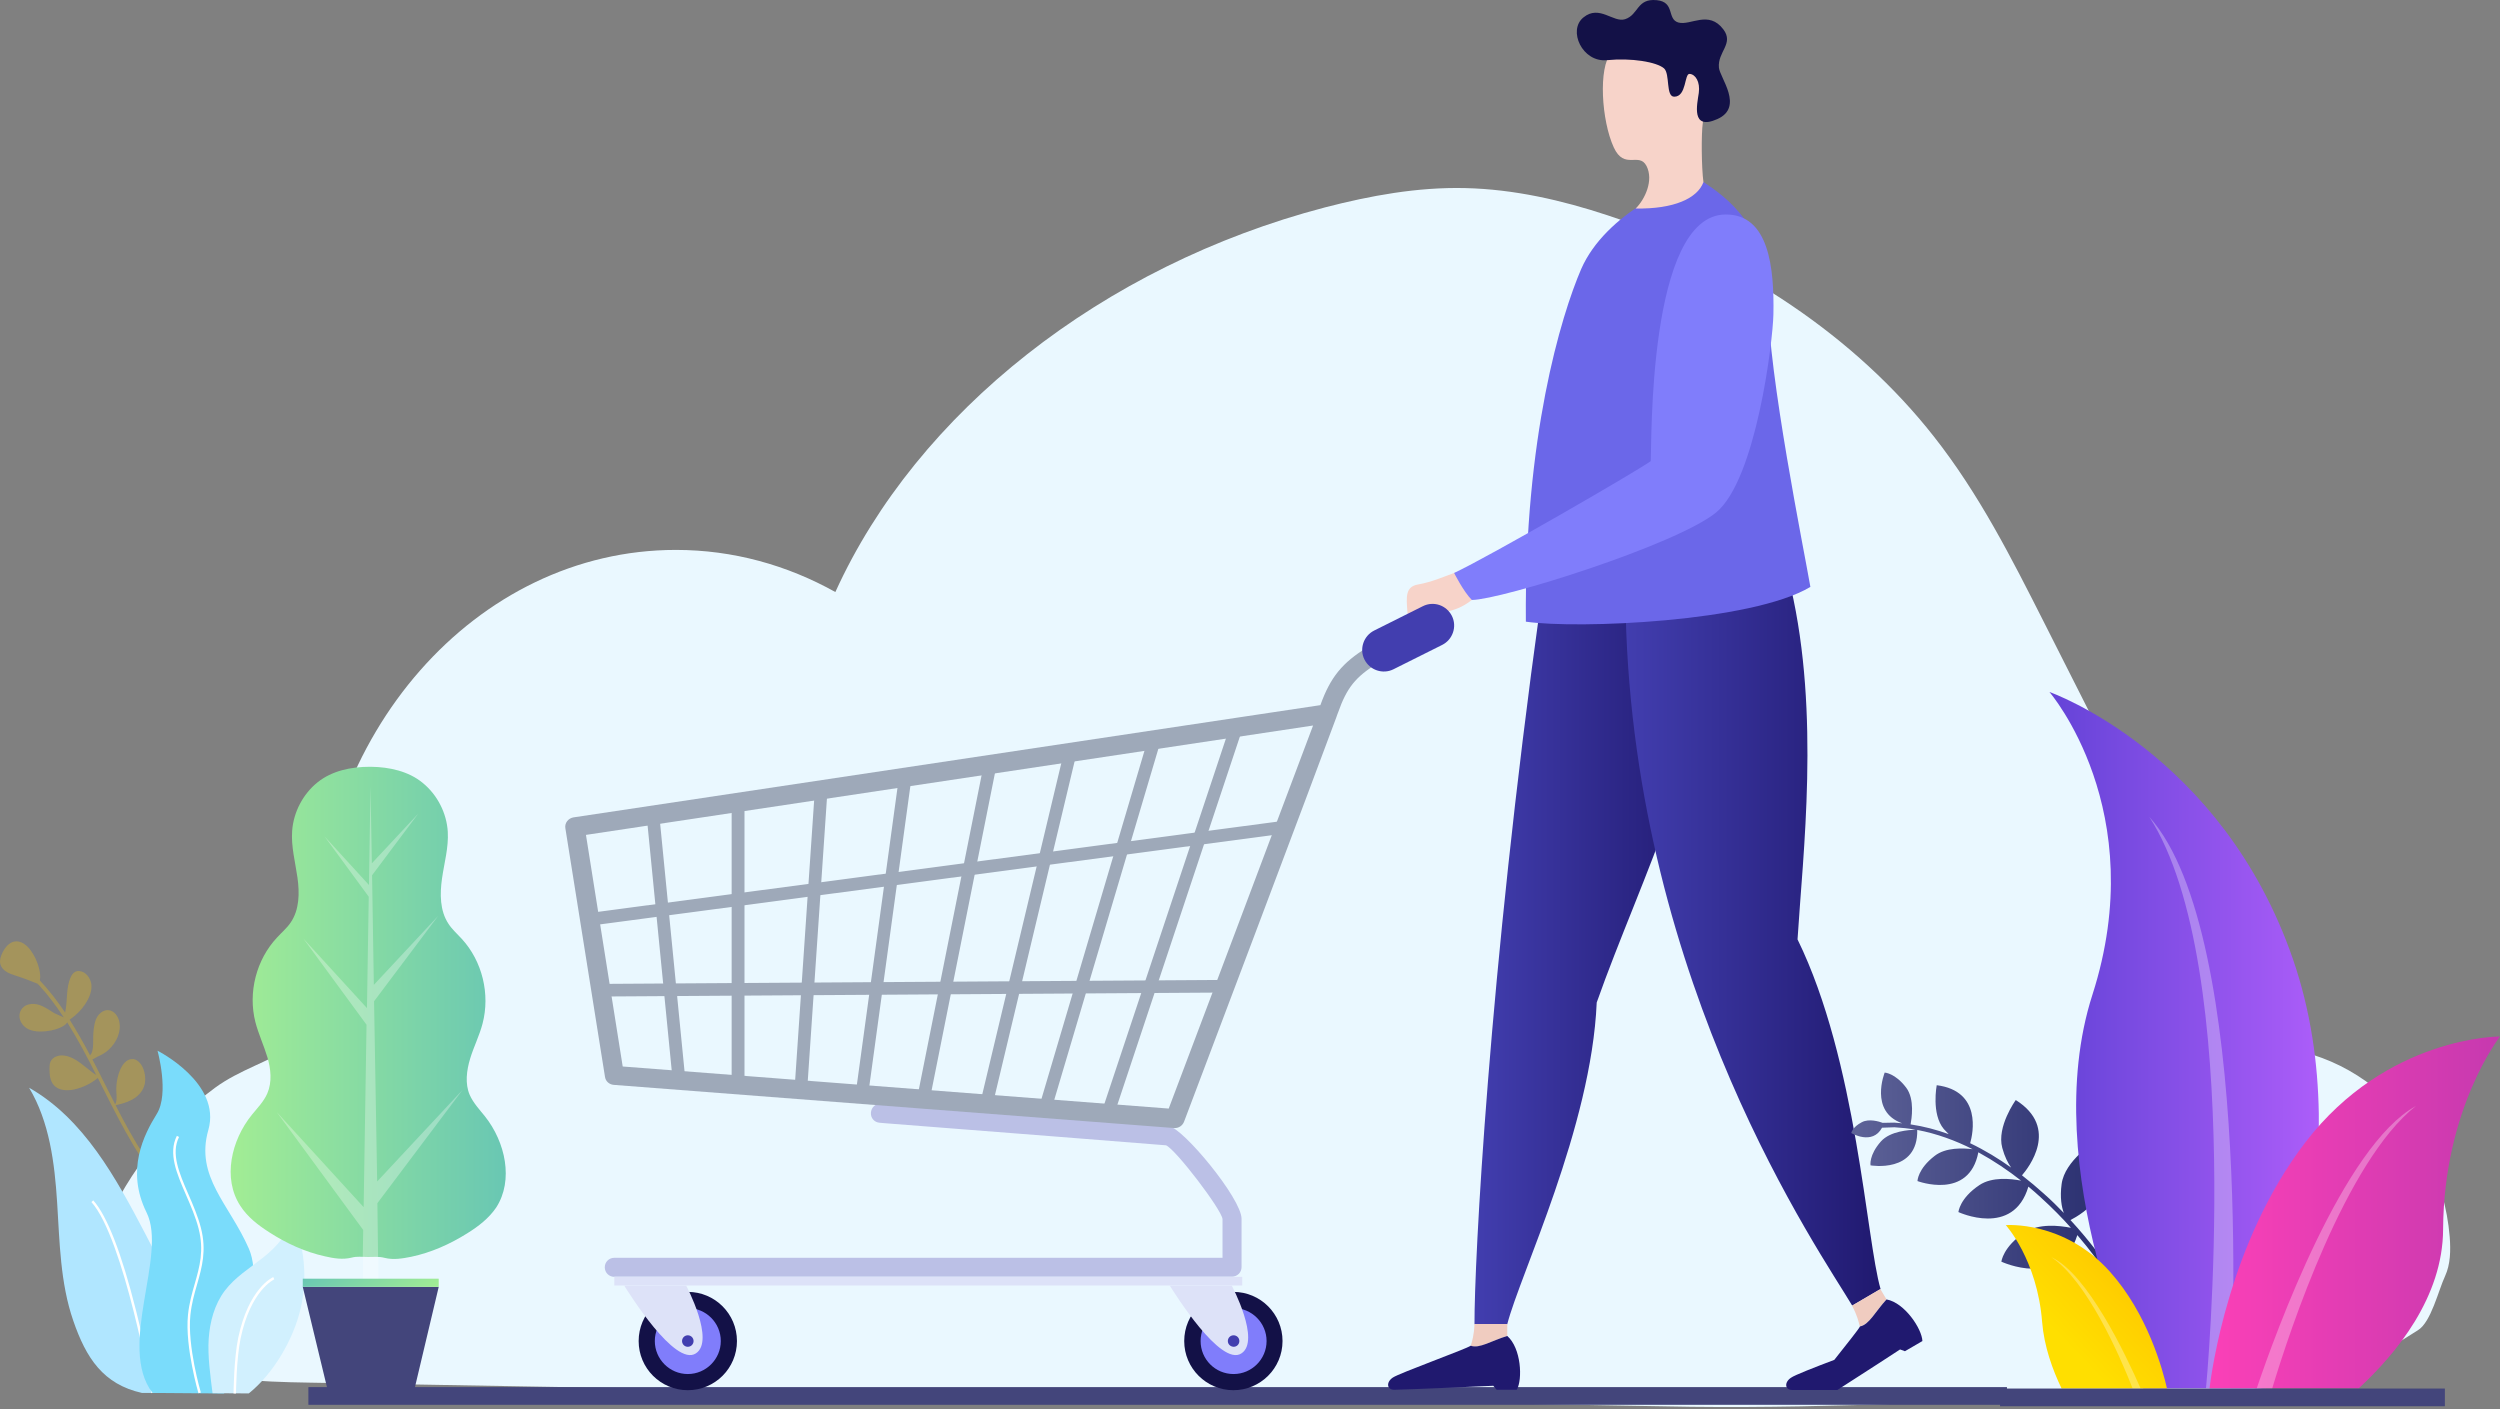 <svg width="674" height="380" viewBox="0 0 674 380" fill="none" xmlns="http://www.w3.org/2000/svg">
<rect x="0" y="0" width="674" height="380" fill="#808080" stroke="none"/>
<path d="M620.966 283.64C613.793 281.847 606.296 281.727 599.069 283.401C590.764 265.469 591.033 246.94 582.189 229.367C571.78 208.805 561.425 188.244 551.016 167.682C542.333 150.527 533.596 133.193 521.299 117.593C500.374 90.994 469.201 69.895 433.444 58.06C421.148 53.995 408.204 51.007 394.991 50.708C382.155 50.409 369.481 52.74 357.238 55.908C297.212 71.628 247.217 111.138 225.213 159.613C212.269 152.38 197.653 148.256 182.229 148.256C128.351 148.256 84.719 197.927 84.719 259.193C84.719 263.377 86.931 271.566 85.798 275.332C83.911 281.548 84.612 278.26 79.219 281.847C72.531 286.27 64.657 288.362 57.969 293.263C45.349 302.588 34.832 315.558 28.199 330.74C25.233 337.435 23.021 345.384 25.61 352.258C28.576 360.029 36.558 363.615 43.731 366.424C58.131 372.043 68.702 372.521 83.587 372.76C156.449 374.015 229.365 375.33 302.227 376.585C353.517 377.482 404.752 378.379 456.042 379.275C495.25 379.753 534.297 377.303 573.506 376.346C586.665 375.988 612.229 375.27 624.903 371.445C638.224 367.44 639.896 366.185 651.923 358.594C655.428 356.383 657.37 347.955 659.204 344.01C660.66 340.842 660.714 337.076 660.444 333.49C659.15 317.65 651.491 302.528 639.95 293.084C634.287 288.601 627.761 285.373 620.966 283.64Z" fill="#EAF8FF"/>
<path d="M541.077 373.964H83.141V378.739H541.077V373.964Z" fill="#43457B"/>
<path d="M460.38 163.426C462.588 198.406 442.352 236.61 430.473 270.277C429.041 303.944 409.76 343.64 406.357 357.011C403.611 357.011 397.523 357.011 397.523 357.011C397.463 340.297 401.403 263.054 415.252 163.426C424.504 163.426 460.38 163.426 460.38 163.426Z" fill="url(#paint0_linear)"/>
<path d="M406.358 360.175C406.358 358.384 406.358 356.951 406.358 356.951H397.523C397.404 359.996 396.866 361.608 396.508 362.861C398.777 363.756 402.179 361.428 406.358 360.175Z" fill="#F0CCC0"/>
<path d="M406.358 360.175C402.179 361.428 398.777 363.696 396.508 362.801C395.314 363.696 377.347 370.143 375.496 371.397C373.646 372.65 373.884 374.68 375.854 374.68C378.72 374.68 402.597 373.606 402.597 373.606C403.074 374.143 403.492 374.68 403.492 374.68H408.924C410.536 371.874 410.118 363.458 406.358 360.175Z" fill="#20196F"/>
<path d="M482.824 158.411C490.704 192.555 486.048 230.222 484.615 253.263C500.672 286.035 503.12 334.267 507 347.519C504.612 348.952 499.359 351.996 499.359 351.996C490.823 337.61 440.74 266.276 438.293 165.693C447.366 164.201 482.824 158.411 482.824 158.411Z" fill="url(#paint1_linear)"/>
<path d="M508.612 350.325C507.717 348.773 506.941 347.519 506.941 347.519L499.3 351.996C500.732 354.682 501.091 356.354 501.389 357.607C503.896 357.189 505.627 353.488 508.612 350.325Z" fill="#F0CCC0"/>
<path d="M508.612 350.325C505.627 353.548 503.896 357.189 501.449 357.607C501.15 358.324 497.807 362.442 494.524 366.621C489.331 368.591 483.779 370.74 482.824 371.456C480.974 372.71 481.213 374.739 483.182 374.739C483.899 374.739 485.749 374.739 488.316 374.739C490.346 374.739 492.733 374.739 495.36 374.739C502.105 370.441 512.253 363.815 512.253 363.815C512.91 363.994 513.566 364.293 513.566 364.293L518.282 361.547C518.163 358.264 513.507 351.22 508.612 350.325Z" fill="#20196F"/>
<path d="M411.372 167.603C425.459 169.633 472.319 167.663 488.078 158.232C486.406 148.502 476.676 100.628 476.676 80.869C476.676 61.111 465.633 53.35 459.246 49.053C452.859 48.396 432.802 57.648 426.295 72.512C420.803 85.286 410.954 117.879 411.372 167.603Z" fill="#6B67E9"/>
<path d="M379.436 164.917C379.138 160.977 378.839 158.171 382.302 157.575C386.062 156.918 389.524 155.366 392.032 154.471C394.539 153.575 401.463 158.052 396.807 161.753C391.912 165.633 386.958 165.275 384.809 164.917C385.465 166.17 386.838 169.513 383.316 169.752C379.735 170.05 379.675 167.961 379.436 164.917Z" fill="#F7D3C9"/>
<path d="M392.032 154.471C401.583 149.994 440.742 127.37 445.04 124.325C445.338 120.147 444.144 58.066 465.157 57.827C476.976 57.708 478.349 72.333 478.11 84.749C477.991 91.852 473.454 129.34 462.649 138.174C451.845 146.949 404.747 161.694 396.808 161.753C394.539 159.485 392.032 154.471 392.032 154.471Z" fill="#807DFB"/>
<path d="M459.068 33.174C458.65 36.219 458.709 44.994 459.247 49.112C457.635 53.47 451.307 56.395 440.98 56.216C443.488 53.709 445.875 48.635 443.905 44.755C441.876 40.875 437.936 45.949 435.071 39.741C431.728 32.458 430.892 18.191 434.355 14.252C438.235 9.834 445.935 4.522 456.202 10.73C464.559 15.744 459.903 26.966 459.068 33.174Z" fill="#F7D3C9"/>
<path d="M451.366 26.071C449.038 26.071 450.291 19.922 448.62 18.43C446.59 16.699 439.845 15.565 433.219 16.221C426.593 16.878 422.594 8.163 426.892 4.701C431.19 1.179 434.95 6.193 438.114 5.178C441.815 3.984 441.218 -0.493 446.65 0.045C451.664 0.522 449.336 5.178 452.5 6.074C455.783 6.969 460.678 2.671 464.618 7.924C467.543 11.804 463.006 13.953 463.424 18.251C463.663 20.937 470.229 28.876 463.006 32.1C455.783 35.323 457.574 28.041 457.992 25.056C458.41 22.071 457.096 20.042 455.544 19.922C454.052 19.743 454.768 26.071 451.366 26.071Z" fill="#131147"/>
<path d="M185.432 374.798C192.751 374.798 198.684 368.865 198.684 361.546C198.684 354.228 192.751 348.294 185.432 348.294C178.113 348.294 172.18 354.228 172.18 361.546C172.18 368.865 178.113 374.798 185.432 374.798Z" fill="#131147"/>
<path d="M176.538 361.546C176.538 356.652 180.538 352.652 185.432 352.652C190.327 352.652 194.327 356.652 194.327 361.546C194.327 366.441 190.327 370.441 185.432 370.441C180.538 370.441 176.538 366.441 176.538 361.546Z" fill="#807DFB"/>
<path d="M334.905 344.236H165.615V346.564H334.905V344.236Z" fill="#DDE2F8"/>
<path d="M168.3 346.623C169.554 348.593 181.97 368.53 187.581 364.889C192.894 361.487 185.014 346.623 185.014 346.623C184 346.623 168.3 346.623 168.3 346.623Z" fill="#DDE2F8"/>
<path d="M165.614 344.235C164.182 344.235 163.047 343.101 163.047 341.668C163.047 340.236 164.182 339.101 165.614 339.101H329.592V328.655C329.293 326.029 316.996 309.911 314.37 308.777C310.729 308.479 260.228 304.479 238.44 302.808L237.127 302.689C235.694 302.569 234.679 301.375 234.799 299.943C234.918 298.57 235.993 297.555 237.366 297.555H237.604C238.321 297.615 311.922 303.345 315.146 303.644C318.847 304.002 334.725 323.104 334.725 328.595V341.609C334.725 343.041 333.591 344.175 332.158 344.175H165.614V344.235Z" fill="#BBC0E6"/>
<path d="M185.433 363.098C186.29 363.098 186.985 362.404 186.985 361.546C186.985 360.689 186.29 359.994 185.433 359.994C184.576 359.994 183.881 360.689 183.881 361.546C183.881 362.404 184.576 363.098 185.433 363.098Z" fill="#423EAF"/>
<path d="M319.265 361.546C319.265 354.204 325.234 348.294 332.517 348.294C339.859 348.294 345.769 354.264 345.769 361.546C345.769 368.889 339.8 374.798 332.517 374.798C325.234 374.798 319.265 368.889 319.265 361.546Z" fill="#131147"/>
<path d="M323.682 361.546C323.682 356.652 327.682 352.652 332.576 352.652C337.471 352.652 341.471 356.652 341.471 361.546C341.471 366.441 337.471 370.441 332.576 370.441C327.622 370.441 323.682 366.441 323.682 361.546Z" fill="#807DFB"/>
<path d="M315.385 346.623C316.638 348.593 329.055 368.53 334.666 364.889C339.978 361.487 332.099 346.623 332.099 346.623C331.144 346.623 315.385 346.623 315.385 346.623Z" fill="#DDE2F8"/>
<path d="M331.025 361.546C331.025 360.711 331.682 359.994 332.577 359.994C333.413 359.994 334.129 360.651 334.129 361.546C334.129 362.382 333.472 363.098 332.577 363.098C331.682 363.039 331.025 362.382 331.025 361.546Z" fill="#423EAF"/>
<path d="M316.758 304.122C316.698 304.122 316.638 304.122 316.579 304.122L165.435 292.481C164.241 292.362 163.286 291.526 163.107 290.332L152.422 223.297C152.303 222.64 152.482 221.924 152.9 221.387C153.317 220.849 153.914 220.491 154.571 220.372L355.976 190.107C358.662 182.586 361.886 178.646 368.631 174.527C369.825 173.811 371.437 174.169 372.153 175.363C372.869 176.557 372.511 178.169 371.317 178.885C365.467 182.467 363.08 185.451 360.752 192.077C360.632 192.316 360.513 192.734 360.334 193.211C360.334 193.271 360.274 193.331 360.274 193.391C355.2 207.18 320.757 298.451 319.205 302.45C318.787 303.465 317.832 304.122 316.758 304.122ZM167.883 287.527L315.086 298.869C319.683 286.691 346.306 216.193 354.006 195.599L157.974 225.088L167.883 287.527Z" fill="#9EA9B9"/>
<path d="M183.045 292.959C182.149 292.959 181.433 292.302 181.373 291.407L174.329 219.894C174.21 218.939 174.926 218.103 175.881 218.044C176.837 217.984 177.672 218.641 177.732 219.596L184.776 291.108C184.895 292.063 184.179 292.899 183.224 292.959C183.164 292.959 183.104 292.959 183.045 292.959Z" fill="#9EA9B9"/>
<path d="M198.983 294.212C198.028 294.212 197.252 293.436 197.252 292.481V216.313C197.252 215.358 198.028 214.582 198.983 214.582C199.938 214.582 200.714 215.358 200.714 216.313V292.481C200.714 293.436 199.938 294.212 198.983 294.212Z" fill="#9EA9B9"/>
<path d="M215.936 295.466C215.876 295.466 215.876 295.466 215.816 295.466C214.861 295.406 214.145 294.571 214.205 293.675L219.696 212.791C219.756 211.836 220.592 211.179 221.487 211.179C222.442 211.239 223.159 212.074 223.099 212.97L217.607 293.854C217.547 294.809 216.831 295.466 215.936 295.466Z" fill="#9EA9B9"/>
<path d="M232.351 296.779C232.292 296.779 232.172 296.779 232.113 296.779C231.157 296.66 230.501 295.764 230.68 294.869L242.38 209.329C242.499 208.373 243.395 207.717 244.29 207.896C245.245 208.015 245.902 208.911 245.723 209.806L234.023 295.347C233.903 296.123 233.187 296.779 232.351 296.779Z" fill="#9EA9B9"/>
<path d="M248.946 298.033C248.827 298.033 248.708 298.033 248.588 297.973C247.693 297.794 247.036 296.898 247.275 295.943L265.302 205.687C265.481 204.792 266.377 204.135 267.332 204.374C268.227 204.553 268.884 205.448 268.645 206.403L250.618 296.66C250.439 297.495 249.722 298.033 248.946 298.033Z" fill="#9EA9B9"/>
<path d="M265.96 299.346C265.84 299.346 265.721 299.346 265.542 299.286C264.646 299.047 264.049 298.152 264.288 297.257L286.912 202.464C287.151 201.568 288.046 200.971 288.942 201.21C289.837 201.449 290.434 202.344 290.195 203.24L267.571 298.033C267.452 298.809 266.736 299.346 265.96 299.346Z" fill="#9EA9B9"/>
<path d="M281.778 300.54C281.599 300.54 281.48 300.54 281.301 300.48C280.405 300.241 279.868 299.286 280.166 298.331L309.595 198.882C309.834 197.987 310.789 197.449 311.744 197.748C312.64 197.987 313.177 198.942 312.878 199.897L283.39 299.346C283.211 300.062 282.494 300.54 281.778 300.54Z" fill="#9EA9B9"/>
<path d="M298.671 301.853C298.492 301.853 298.313 301.853 298.134 301.793C297.238 301.495 296.761 300.54 297.059 299.644L331.681 195.599C331.98 194.703 332.935 194.226 333.83 194.524C334.726 194.823 335.203 195.778 334.905 196.673L300.282 300.719C300.044 301.375 299.387 301.853 298.671 301.853Z" fill="#9EA9B9"/>
<path d="M158.929 249.562C158.093 249.562 157.377 248.965 157.258 248.07C157.138 247.115 157.795 246.279 158.75 246.16L346.247 221.268C347.202 221.148 348.037 221.805 348.157 222.76C348.276 223.715 347.62 224.551 346.665 224.67L159.168 249.562C159.108 249.562 158.989 249.562 158.929 249.562Z" fill="#9EA9B9"/>
<path d="M161.973 268.664C161.018 268.664 160.302 267.888 160.242 266.993C160.242 266.038 161.018 265.262 161.914 265.262L330.129 264.187C331.084 264.187 331.801 264.963 331.86 265.858C331.86 266.814 331.084 267.59 330.189 267.59L161.973 268.664Z" fill="#9EA9B9"/>
<path d="M383.613 163.424L370.481 169.991C367.615 171.423 366.421 174.945 367.854 177.81C369.287 180.676 372.809 181.87 375.674 180.437L388.806 173.871C391.672 172.438 392.866 168.916 391.433 166.051C389.941 163.126 386.478 161.992 383.613 163.424Z" fill="#423EAF"/>
<path d="M507.397 304.032C504.77 308.867 499.099 305.464 499.099 305.464C499.099 305.464 499.398 303.853 501.964 302.539C503.875 301.525 506.62 302.36 507.576 302.719L510.68 302.659H510.739C511.456 302.719 512.112 302.778 512.829 302.838C503.875 299.674 508.113 289.168 508.113 289.168C508.113 289.168 510.918 289.288 513.903 293.227C516.291 296.391 515.336 301.763 515.097 303.136C518.679 303.674 522.081 304.569 525.364 305.763C524.946 305.345 524.529 304.868 524.051 304.39C520.648 300.331 522.141 292.571 522.141 292.571C534.318 294.123 531.93 305.584 531.154 308.21C535.154 310.121 538.855 312.389 542.198 314.777C541.362 313.583 540.467 311.911 539.81 309.464C538.258 303.733 543.451 296.57 543.451 296.57C555.39 304.092 546.794 314.956 545.123 316.866C547.272 318.537 549.242 320.209 551.032 321.82C553.002 323.552 554.793 325.342 556.405 327.014C555.808 325.402 555.33 322.895 555.808 319.254C556.643 312.807 564.881 307.793 564.881 307.793C573.596 320.089 561.12 327.432 558.196 328.924C563.747 334.953 566.911 339.609 566.97 339.728L565.896 340.445C565.836 340.385 563.747 337.281 560.046 332.983C555.45 347.608 539.571 340.146 539.571 340.146C539.571 340.146 539.989 336.147 545.839 332.267C549.659 329.76 555.271 330.416 558.315 331.013C556.047 328.446 553.301 325.641 550.137 322.776C549.122 321.82 547.988 320.865 546.854 319.91C542.795 333.699 527.991 326.775 527.991 326.775C527.991 326.775 528.289 323.074 533.662 319.492C537.064 317.224 542.078 317.761 544.884 318.299C541.481 315.612 537.601 312.986 533.363 310.658C530.856 323.671 516.947 318.418 516.947 318.418C516.947 318.418 517.007 315.135 521.604 311.613C524.588 309.285 529.304 309.524 531.811 309.822C527.215 307.494 522.2 305.644 516.888 304.629C517.127 316.448 504.292 314.18 504.292 314.18C504.292 314.18 503.815 311.434 507.098 307.733C509.665 304.868 514.858 304.629 516.41 304.569C514.56 304.211 512.65 304.032 510.739 303.912L507.397 304.032Z" fill="url(#paint2_linear)"/>
<path d="M610.846 374.351C610.846 374.351 637.409 314.359 618.188 258.605C598.967 202.852 552.525 186.555 552.525 186.555C552.525 186.555 580.104 218.491 564.106 268.216C549.004 315.314 577.835 374.291 577.835 374.291H610.846V374.351Z" fill="url(#paint3_linear)"/>
<path opacity="0.3" d="M601.414 374.351C601.414 374.351 608.219 252.337 579.447 220.222C605.652 260.694 594.728 374.351 594.728 374.351H601.414V374.351Z" fill="white"/>
<path d="M555.808 374.35H584.222C583.088 369.336 579.029 354.234 568.821 342.832C556.405 328.983 540.766 330.297 540.766 330.297C540.766 330.297 549.242 339.609 550.555 356.383C551.093 363.008 553.361 369.276 555.808 374.35Z" fill="url(#paint4_linear)"/>
<path d="M621.53 307.971C600.817 334.953 596.22 370.112 595.683 374.291H635.916C646.064 364.919 658.6 349.697 658.66 331.431C658.839 298.779 674.001 279.438 674.001 279.438C674.001 279.438 643.557 279.259 621.53 307.971Z" fill="url(#paint5_linear)"/>
<path opacity="0.3" d="M574.97 374.35H577.119C573.06 365.098 562.733 343.369 553.062 338.952C562.554 345.279 571.269 364.919 574.97 374.35Z" fill="white"/>
<path opacity="0.3" d="M608.398 374.351H612.576C617.471 358.174 632.454 313.046 651.317 298.182C631.798 308.927 613.591 359.01 608.398 374.351Z" fill="white"/>
<path d="M659.137 374.351H539.213V379.126H659.137V374.351Z" fill="#43457B"/>
<path opacity="0.3" d="M21.399 261.798C20.982 261.756 20.564 261.84 20.23 262.01C19.729 262.306 19.354 262.815 19.103 263.365C17.725 266.288 18.268 269.804 17.558 272.981C15.512 269.931 13.258 267.008 10.753 264.34C10.961 263.238 10.794 262.052 10.502 260.951C10.085 259.341 9.375 257.774 8.414 256.418C7.371 254.893 5.701 253.495 3.905 253.834C2.402 254.088 1.275 255.529 0.607 256.969C0.189 257.858 -0.145 258.833 0.064 259.807C0.273 260.739 0.899 261.501 1.692 261.967C2.444 262.476 3.362 262.73 4.197 263.026C6.202 263.662 8.206 264.424 10.168 265.229C10.21 265.271 10.21 265.271 10.252 265.314L10.168 265.314C10.126 265.399 10.21 265.441 10.335 265.399C12.882 268.152 15.136 271.16 17.182 274.294C16.306 273.828 15.053 273.405 14.594 273.108C13.216 272.261 11.922 271.329 10.377 270.863C8.874 270.439 7.037 270.609 5.993 271.837C5.492 272.43 5.2 273.235 5.241 273.998C5.283 275.311 6.118 276.539 7.204 277.217C8.289 277.895 9.584 278.107 10.878 278.107C12.757 278.107 14.886 277.725 16.598 276.878C17.057 276.624 17.892 276.2 18.101 275.607C20.982 280.182 23.529 285.011 25.95 289.84C23.07 287.977 20.69 285.054 17.349 284.588C15.93 284.376 14.26 284.842 13.633 286.197C13.341 286.833 13.341 287.553 13.341 288.231C13.341 289.756 13.508 291.365 14.469 292.509C15.763 294.034 18.017 294.119 19.938 293.738C22.234 293.229 24.406 292.213 26.243 290.73C26.284 290.688 26.326 290.645 26.368 290.603C26.827 291.493 27.245 292.382 27.704 293.272C32.923 303.692 38.309 314.452 46.451 322.67L46.242 323.009L48.121 324.322L48.705 323.517C41.19 316.527 35.929 307.293 31.169 297.974C32.631 297.635 34.134 297.254 35.47 296.533C36.973 295.771 38.309 294.5 38.852 292.848C39.269 291.662 39.228 290.306 38.935 289.078C38.518 287.299 37.265 285.393 35.512 285.52C34.05 285.604 32.965 287.045 32.38 288.443C31.587 290.349 31.253 292.467 31.378 294.542C31.462 295.601 31.545 296.872 31.044 297.719C30.209 296.067 29.374 294.415 28.539 292.763C27.328 290.391 26.159 287.977 24.907 285.604C25.408 285.435 26.034 285.011 26.284 284.884C27.412 284.376 28.456 283.825 29.374 282.936C31.42 281.03 32.798 278.064 32.13 275.311C31.796 273.871 30.752 272.515 29.332 272.346C27.954 272.176 26.66 273.193 26.034 274.464C25.408 275.734 25.282 277.175 25.157 278.615C25.032 280.098 25.366 283.02 24.531 284.164C24.447 284.291 24.364 284.376 24.28 284.503C22.568 281.241 20.731 278.022 18.769 274.887C18.811 274.845 18.852 274.845 18.894 274.803C18.936 274.803 18.978 274.76 19.02 274.76C19.061 274.76 19.061 274.718 19.103 274.675C20.606 273.616 21.942 272.261 22.986 270.694C23.988 269.169 24.781 267.389 24.656 265.568C24.489 263.746 23.153 261.925 21.399 261.798Z" fill="#F8C208"/>
<path d="M50.217 375.534C53.388 360.748 46.155 345.944 39.145 332.579C31.244 317.494 22.564 301.624 7.838 293.25C13.346 302.446 14.719 313.512 15.405 324.223C16.091 334.934 16.24 345.888 19.745 356.038C23.232 366.188 27.85 373.198 38.254 375.534H50.217Z" fill="#B0E6FF"/>
<path d="M40.799 375.59L41.466 375.478C41.448 375.366 39.593 364.898 36.681 353.346C32.768 337.794 28.873 327.793 25.145 323.625L24.645 324.073C33.399 333.868 40.724 375.179 40.799 375.59Z" fill="white"/>
<path d="M60.398 375.684C60.398 375.684 72.342 348.654 67.094 336.635C61.845 324.615 52.553 317.269 56.17 304.633C59.786 291.997 42.464 283.268 42.464 283.268C42.464 283.268 45.691 294.782 42.278 300.296C38.866 305.811 33.821 315.4 39.515 326.896C45.209 338.392 31.54 362.842 41.11 375.534L60.398 375.684Z" fill="#7ADCFB"/>
<path d="M53.504 375.626L54.153 375.439C54.115 375.309 50.462 362.897 51.334 354.504C51.649 351.476 52.391 348.84 53.133 346.279C54.468 341.587 55.729 337.157 54.171 331.045C53.355 327.886 52.038 324.839 50.759 321.904C48.329 316.296 46.029 310.988 48.273 306.52L47.68 306.221C45.287 310.969 47.661 316.427 50.165 322.184C51.426 325.1 52.743 328.11 53.541 331.232C55.061 337.157 53.819 341.494 52.502 346.111C51.76 348.69 51 351.382 50.684 354.448C50.221 358.915 51.018 364.43 51.779 368.299C52.558 372.43 53.504 375.608 53.504 375.626Z" fill="white"/>
<path d="M57.303 375.608C56.728 371.029 55.949 365.57 56.264 360.953C56.58 356.336 57.822 351.682 60.586 348C63.349 344.317 67.374 341.868 70.972 339.008C74.57 336.148 77.982 332.485 78.594 327.905C82.118 335.662 82.99 344.597 81.024 352.897C79.058 361.196 73.698 370.356 67.077 375.664L57.303 375.608Z" fill="#D1F0FE"/>
<path d="M63.627 375.685C63.627 375.591 63.72 366.32 64.87 360.824C67.578 347.833 73.884 344.936 73.939 344.917L73.68 344.3C73.402 344.412 67.003 347.366 64.221 360.693C63.053 366.264 62.96 375.591 62.96 375.685H63.627Z" fill="white"/>
<path d="M130.753 300.979C129.26 299.129 127.589 297.338 126.634 295.189C125.321 292.145 125.798 288.563 126.753 285.399C127.708 282.236 129.26 279.191 130.096 275.968C132.185 268.029 130.036 259.134 124.485 253.105C123.291 251.792 121.858 250.538 120.903 249.046C118.575 245.524 118.575 240.988 119.172 236.809C119.769 232.631 120.963 228.512 120.724 224.273C120.426 219.2 117.919 214.305 113.979 211.081C110.158 207.917 104.965 206.783 100.011 206.724C99.951 206.724 99.891 206.724 99.832 206.724C99.772 206.724 99.712 206.724 99.652 206.724C94.638 206.724 89.505 207.798 85.624 210.902C81.685 214.066 79.118 218.961 78.76 224.035C78.461 228.213 79.596 232.392 80.192 236.57C80.789 240.749 80.73 245.285 78.342 248.748C77.327 250.24 75.894 251.434 74.701 252.747C69.089 258.716 66.821 267.611 68.851 275.55C69.686 278.773 71.119 281.818 72.074 284.982C73.029 288.145 73.387 291.727 72.074 294.771C71.119 296.98 69.388 298.711 67.896 300.561C62.344 307.426 59.956 317.693 64.791 325.095C66.702 328.08 69.567 330.289 72.552 332.199C77.148 335.184 82.222 337.512 87.594 338.706C89.922 339.243 92.37 339.661 94.758 339.064C96.31 338.646 97.504 338.885 99.235 338.885C100.906 338.885 102.1 338.706 103.712 339.123C106.04 339.72 108.487 339.302 110.875 338.825C116.247 337.691 121.321 335.422 125.977 332.497C128.962 330.647 131.827 328.438 133.797 325.513C138.513 318.171 136.244 307.904 130.753 300.979Z" fill="url(#paint6_linear)"/>
<path opacity="0.3" d="M101.742 324.379C106.219 318.409 124.724 293.816 124.724 293.816L101.682 318.529L100.847 269.939C104.309 265.342 118.158 246.897 118.158 246.897L100.787 265.521L100.309 235.973C101.802 233.943 112.785 219.319 112.785 219.319L100.25 232.75L99.891 211.976L99.474 238.6L87.475 225.467C87.475 225.467 97.086 238.54 99.414 241.763L98.936 271.789L81.745 252.986C81.745 252.986 95.534 271.789 98.817 276.266L98.041 325.453L74.582 299.785C74.582 299.785 95.534 328.319 97.922 331.602L97.802 338.884H97.862V346.823H101.981V338.884H101.921L101.742 324.379Z" fill="white"/>
<path d="M81.626 346.943H118.278L111.413 375.894H88.61L81.626 346.943Z" fill="#43457B"/>
<path d="M118.278 344.735H81.626V346.944H118.278V344.735Z" fill="url(#paint7_linear)"/>
<defs>
<linearGradient id="paint0_linear" x1="397.503" y1="260.175" x2="460.551" y2="260.175" gradientUnits="userSpaceOnUse">
<stop stop-color="#423EAF"/>
<stop offset="1" stop-color="#20196F"/>
</linearGradient>
<linearGradient id="paint1_linear" x1="438.274" y1="255.204" x2="506.982" y2="255.204" gradientUnits="userSpaceOnUse">
<stop stop-color="#423EAF"/>
<stop offset="1" stop-color="#20196F"/>
</linearGradient>
<linearGradient id="paint2_linear" x1="499.113" y1="315.535" x2="567.816" y2="315.535" gradientUnits="userSpaceOnUse">
<stop stop-color="#5E6398"/>
<stop offset="1" stop-color="#292E6F"/>
</linearGradient>
<linearGradient id="paint3_linear" x1="552.528" y1="280.46" x2="625.162" y2="280.46" gradientUnits="userSpaceOnUse">
<stop stop-color="#6443D7"/>
<stop offset="1" stop-color="#AC5DF9"/>
</linearGradient>
<linearGradient id="paint4_linear" x1="582.042" y1="333.618" x2="554.281" y2="360.133" gradientUnits="userSpaceOnUse">
<stop offset="0.001" stop-color="#FEBF00"/>
<stop offset="0.984" stop-color="#FFDF00"/>
</linearGradient>
<linearGradient id="paint5_linear" x1="595.687" y1="326.893" x2="673.984" y2="326.893" gradientUnits="userSpaceOnUse">
<stop stop-color="#FB40B7"/>
<stop offset="1" stop-color="#C639AF"/>
</linearGradient>
<linearGradient id="paint6_linear" x1="62.165" y1="273.093" x2="136.317" y2="273.093" gradientUnits="userSpaceOnUse">
<stop stop-color="#A2ED94"/>
<stop offset="1" stop-color="#69C7B3"/>
</linearGradient>
<linearGradient id="paint7_linear" x1="109.667" y1="355.552" x2="90.244" y2="336.13" gradientUnits="userSpaceOnUse">
<stop stop-color="#A2ED94"/>
<stop offset="1" stop-color="#69C7B3"/>
</linearGradient>
</defs>
</svg>
